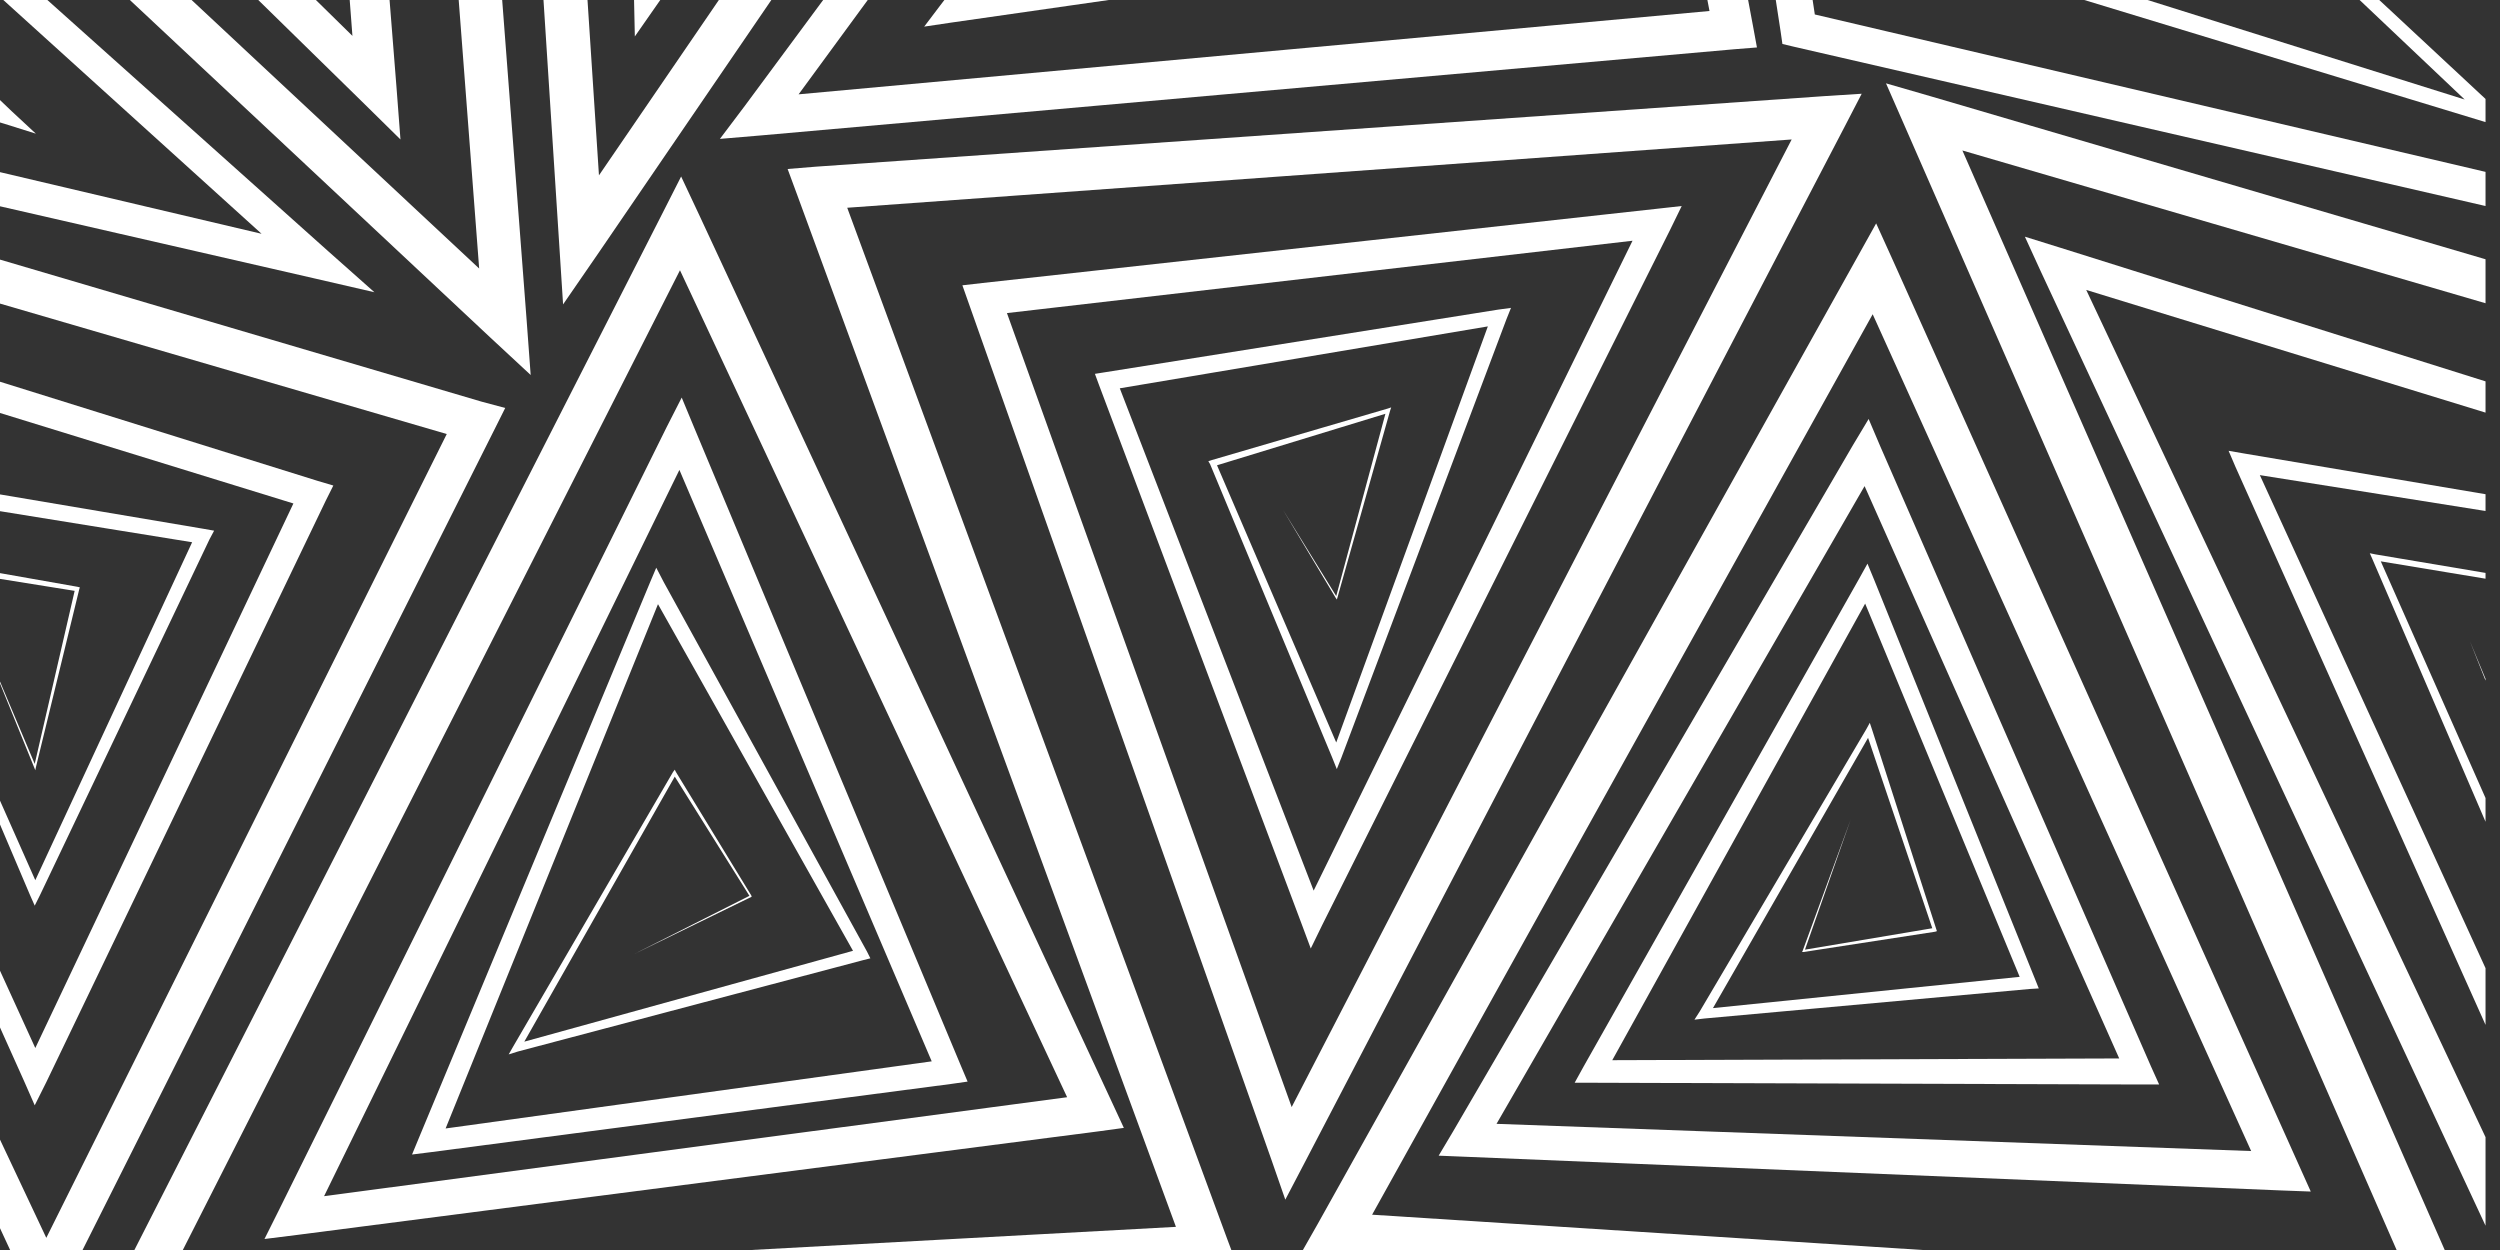 <?xml version="1.0" encoding="utf-8"?>
<!-- Generator: Adobe Illustrator 19.0.1, SVG Export Plug-In . SVG Version: 6.00 Build 0)  -->
<svg version="1.1" id="Layer_1" xmlns="http://www.w3.org/2000/svg" xmlns:xlink="http://www.w3.org/1999/xlink" x="0px" y="0px"
	 viewBox="0 0 432 216" style="enable-background:new 0 0 432 216;" xml:space="preserve">
<rect x="0" y="0" width="432" height="216" fill="#333333" stroke="none"/>
<style type="text/css">
	.st0{fill:#FFFFFF;}
</style>
<g>
	<g>
		<polygon class="st0" points="6,191 8,187 56.3,86.5 57.6,83.9 54.9,83.1 -0.2,65.9 -0.2,71.3 50.7,87 6.1,181.1 -0.2,167.3 
			-0.2,177.1 4.2,186.9 		"/>
		<polygon class="st0" points="7.8,229 10.8,222.9 85.4,74.3 87.3,70.5 83.2,69.4 -0.2,44.8 -0.2,52.4 77.2,75 8,213.9 -0.2,196.5 
			-0.2,211.8 4.9,222.8 		"/>
		<polygon class="st0" points="6.2,23.1 2,19.2 -0.2,17.1 -0.2,21.1 0.8,21.4 		"/>
		<polygon class="st0" points="6,156.5 6.9,154.7 36.2,93.2 37,91.7 35.3,91.4 -0.2,85.4 -0.2,88.3 33.2,93.7 6.1,152.1 -0.2,137.9 
			-0.2,142 5.2,154.7 		"/>
		<polygon class="st0" points="6.1,133.1 6.2,132.6 13.7,101.8 13.8,101.5 13.4,101.4 -0.2,99 -0.2,100 12.9,102.1 6,132 
			-0.2,117.3 -0.2,117.6 5.9,132.6 		"/>
		<polygon class="st0" points="64.7,50.5 56.7,43.4 -0.2,-7.5 -0.2,-0.7 45.2,40.4 -0.2,29.7 -0.2,35.6 54.3,48.1 		"/>
		<polygon class="st0" points="72.3,238.4 68.9,238.3 -0.2,235.4 -0.2,242.9 65.2,245.7 70.6,316.1 78.1,316.1 72.5,241.8 		"/>
		<polygon class="st0" points="8.7,316.1 8.8,316.1 8.4,308.5 		"/>
		<polygon class="st0" points="53.4,253.8 50.6,253.7 -0.2,251.9 -0.2,258 47.5,259.9 51.8,316.1 58.3,316.1 53.6,256.6 		"/>
		<polygon class="st0" points="37.5,278.4 35.9,278.3 -0.2,274 -0.2,277.6 33.9,281.9 36.9,316.1 40.9,316.1 37.6,280 		"/>
		<polygon class="st0" points="27.3,300.8 26.7,300.7 -0.2,296.1 -0.2,297.3 25.9,302 25.8,316.1 27.4,316.1 27.3,301.4 		"/>
		<polygon class="st0" points="147.7,290.4 141.2,309.5 148,290.3 148.1,290.1 147.9,290.1 134.7,291.1 134.5,291.1 134.5,291.3 
			135.5,316.1 136.2,316.1 135,291.5 		"/>
		<polygon class="st0" points="136.3,-91.4 137.2,-92.7 151.2,-113.6 149.7,-113.6 137.2,-94.6 136.2,-113.6 135.5,-113.6 
			136.3,-93 		"/>
		<polygon class="st0" points="123,-42 126.1,-46.6 170.1,-113.6 165.4,-113.6 126.2,-53.1 125.4,-113.6 122.6,-113.6 123,-47.5 		
			"/>
		<polygon class="st0" points="221.7,88.1 230.8,103.3 231,103.6 231.1,103.3 240.2,71 240.4,70.4 239.8,70.6 209.4,79.5 
			208.8,79.7 209.1,80.2 230.2,130.9 231,132.9 231.8,130.9 260.3,55.2 261.1,53.2 258.9,53.5 191.1,64.3 189.2,64.6 189.9,66.5 
			224.9,159.6 226.5,163.9 228.5,159.8 288.6,39.7 290.6,35.6 286.1,36.1 169.8,48.9 166.3,49.3 167.5,52.7 219.7,200.4 
			222.1,207.3 225.5,200.8 318.8,21.8 321.7,16.2 315.4,16.6 141,28.8 136.1,29.2 137.8,33.8 203.2,212 28.8,221.5 117.5,46.7 
			184.4,189.6 56,206.7 117.4,81.2 161,183.4 77,195 113.7,104.4 147.4,164.3 90.6,180 116.6,134.2 129.5,154.8 109.5,164.9 
			129.8,155 129.9,154.9 129.8,154.7 116.8,133.4 116.6,133 116.3,133.4 88.7,180.8 87.9,182.2 89.5,181.7 149.2,165.9 150.4,165.6 
			149.8,164.4 114.7,100.6 113.4,98.1 112.3,100.7 72.4,196.6 71.2,199.5 74.4,199.1 164.4,187.3 167.2,186.9 166.1,184.3 120,74 
			117.8,68.7 115.2,73.8 48.2,209.1 45.7,214.1 51.3,213.4 189.8,195.5 194.2,194.9 192.3,190.8 120.8,37.1 117.7,30.5 114.4,37 
			19.2,223.9 16.3,229.7 22.8,229.3 208.7,219.3 213.9,219 212.1,214.2 146.4,35.9 309.6,24.1 223.2,191.3 174,54.1 282.1,41.6 
			227,153.9 193.5,67.1 257.1,56.4 230.9,128.3 210.3,80.4 239.4,71.5 230.9,103 		"/>
		<polygon class="st0" points="124.4,24 131.5,23.4 299.8,8.5 303.6,8.2 302.9,4.4 280.8,-113.6 273.4,-113.6 295.4,1.9 138,16.3 
			233.2,-113.6 226.3,-113.6 128.7,18.3 		"/>
		<polygon class="st0" points="168.4,-0.6 242.3,-99 260.9,-28.2 202.1,-22.1 240.7,-65 244.8,-40.5 225.7,-35.4 245,-40.3 
			245.1,-40.3 245.1,-40.5 241.2,-65.8 241.1,-66.4 240.7,-65.9 200,-21.7 198.8,-20.4 200.5,-20.6 262.2,-26.3 263.4,-26.4 
			263.1,-27.5 244.2,-102.4 243.5,-105.2 241.8,-102.9 162.5,0.9 159.7,4.6 164.4,3.9 274.6,-11.9 276.8,-12.2 276.5,-14.5 
			261.7,-113.6 256.4,-113.6 271.6,-16.1 		"/>
		<polygon class="st0" points="69.2,24.1 68.5,14.9 58.3,-113.6 51.8,-113.6 60.9,6.2 -0.2,-53.8 -0.2,-43.9 62.6,17.6 		"/>
		<polygon class="st0" points="91.7,64.8 91,55.3 78.1,-113.6 70.6,-113.6 82.8,46.4 -0.2,-31.1 -0.2,-21.2 84.7,58.3 		"/>
		<polygon class="st0" points="97.3,52.6 103.5,43.6 210.9,-113.6 201.9,-113.6 103.5,30.3 94.1,-113.6 86.6,-113.6 96.6,41.7 		"/>
		<polygon class="st0" points="48.6,-29.8 48.1,-35.6 40.9,-113.6 36.9,-113.6 43.1,-41 -0.2,-81.4 -0.2,-74.8 44.3,-33.7 		"/>
		<path class="st0" d="M16.7-78c1.4,1.3,2.8,2.7,4.3,4c0.7,0.7,6.6,6,6.6,6l0-13.8l-0.1-31.9h-1.6l-0.1,31.9l0,9.2
			c-0.4-0.3-2.6-2.3-3.3-3c-1.4-1.3-2.8-2.7-4.2-4C12.6-84.9,7.2-90.4,1.7-96c-0.6-0.7-1.3-1.3-1.9-2v3.3c0.1,0.1,0.2,0.2,0.3,0.3
			C5.6-88.9,11.1-83.4,16.7-78z"/>
		<polygon class="st0" points="9.6,-95.6 9.6,-96 8.8,-113.6 8.7,-113.6 9.3,-96.5 -0.2,-107.7 -0.2,-107 9.3,-95.9 		"/>
		<polygon class="st0" points="109.7,6.3 115,-1.3 193.8,-113.6 185.8,-113.6 115.3,-12.4 112.7,-113.6 107.1,-113.6 109.5,-3 		"/>
		<polygon class="st0" points="325.9,14.4 329.1,21.7 416.5,221.4 237.1,209.9 323.6,54.3 389,198.9 258.6,194.2 322.2,84 
			366.2,182.9 278.6,183.2 322.3,104.3 349,168.8 296,174.2 322.8,127.5 333.9,160.4 311.9,164.1 319.8,141.6 311.5,164.3 
			311.4,164.5 311.7,164.5 334.4,161 334.7,160.9 334.6,160.6 323.5,126.1 323.1,124.9 322.5,126 293.7,174.8 292.8,176.2 
			294.5,176 350.7,170.9 352.3,170.8 351.7,169.3 323.9,100.3 322.7,97.4 321.2,100.1 273.7,184.2 272.1,187.1 275.4,187.1 
			369.7,187.4 373.1,187.4 371.7,184.3 324.9,77.1 322.9,72.4 320.2,76.9 251.1,195.5 248.6,199.7 253.5,199.9 394,205.7 
			399.3,205.9 397.1,201 327.1,45 324.2,38.6 320.8,44.7 227.7,211.5 224.8,216.6 230.7,217 422.3,229.4 428.5,229.8 426,224.1 
			339.1,26 429.5,52.4 429.5,44.8 333.5,16.6 		"/>
		<polygon class="st0" points="296.1,-113.6 289.4,-113.6 307.7,5.5 308,7.6 310.1,8.1 429.5,35.6 429.5,29.7 313.6,2.5 		"/>
		<polygon class="st0" points="349.9,40.9 352.6,46.8 429.5,211.8 429.5,196.5 360.5,50.1 429.5,71.3 429.5,65.9 356,42.8 		"/>
		<polygon class="st0" points="310.9,-113.6 307.4,-113.6 307.7,-111.5 321.5,-12.9 321.7,-11.8 322.7,-11.4 429.5,21.1 429.5,17.1 
			330.6,-75 329.1,-76.4 329.4,-74.4 337.2,-23.7 337.3,-23.4 337.5,-23.3 371.4,-12.9 372.2,-12.7 371.6,-13.3 345.2,-43.4 
			370.7,-13.6 338.1,-24.1 331.1,-72.6 425.9,17.2 324.9,-14.5 312.6,-106.4 429.5,-0.7 429.5,-7.5 311.2,-113.3 		"/>
		<polygon class="st0" points="180,273.1 178.2,273.2 123.6,275.9 122.4,276 122.4,277.1 122.6,316.1 125.4,316.1 124.9,278.3 
			176.4,275.1 149.7,316.1 151.2,316.1 179,274.6 		"/>
		<polygon class="st0" points="387.5,-113.6 429.5,-74.8 429.5,-81.4 395,-113.6 		"/>
		<polygon class="st0" points="423.8,-113.6 429.5,-107 429.5,-107.7 424.5,-113.6 		"/>
		<path class="st0" d="M410.6-113.6c6.3,6.4,12.6,12.7,19,19v-3.3c-5.2-5.2-10.3-10.5-15.4-15.7H410.6z"/>
		<polygon class="st0" points="358.4,-113.6 429.5,-43.9 429.5,-53.8 368.7,-113.6 		"/>
		<polygon class="st0" points="330.8,-113.6 429.5,-21.2 429.5,-31.1 341,-113.6 		"/>
		<polygon class="st0" points="409.5,95.6 409.9,96.5 429.5,142 429.5,137.9 411.4,97 429.5,100 429.5,99 410.5,95.8 		"/>
		<polygon class="st0" points="385.1,77.9 386.3,80.7 429.5,177.1 429.5,167.3 390.5,82.1 429.5,88.3 429.5,85.4 388,78.4 		"/>
		<polygon class="st0" points="255.7,276.4 251.9,281.6 226.3,316.1 233.2,316.1 252.4,290 256.4,316.1 261.7,316.1 256.7,282.8 		
			"/>
		<polygon class="st0" points="307.4,316.1 310.9,316.1 307,312.6 		"/>
		<polygon class="st0" points="263.8,225.6 258.7,232.9 201.9,316.1 210.9,316.1 259.8,244.4 273.4,316.1 280.8,316.1 265.4,234.3 
					"/>
		<polygon class="st0" points="216,246.3 211.4,246.6 108.3,253.3 105.8,253.5 105.9,256 107.1,316.1 112.7,316.1 111.2,258.3 
			207.2,251.4 165.4,316.1 170.1,316.1 213.5,250.1 		"/>
		<polygon class="st0" points="256.5,226.7 249.2,227.2 85.3,238.8 81.7,239 81.9,242.7 86.6,316.1 94.1,316.1 89.5,245.8 
			242.4,234.7 185.8,316.1 193.8,316.1 252.3,232.7 		"/>
		<polygon class="st0" points="268.9,228.5 275.9,235.3 358.4,316.1 368.7,316.1 288,236.8 429.5,242.9 429.5,235.4 278.6,228.9 		
			"/>
		<polygon class="st0" points="313.5,247.8 319,252.9 387.5,316.1 395,316.1 328.4,254 429.5,258 429.5,251.9 321,248 		"/>
		<polygon class="st0" points="280.7,259.8 282.2,269.6 289.4,316.1 296.1,316.1 290.4,278.3 330.8,316.1 341,316.1 287.9,266.5 		
			"/>
		<polygon class="st0" points="429.5,117.6 429.5,117.3 426.8,110.8 		"/>
		<path class="st0" d="M361.3,266l3,3.1c10.9,11.1,21.7,22.2,32.6,33.3c4.5,4.6,9.1,9.2,13.6,13.8h3.5c-5.1-5.2-10.2-10.4-15.2-15.6
			c-9.8-10.1-19.6-20.3-29.4-30.4l60,7.5V274l-63.9-7.5L361.3,266z"/>
		<polygon class="st0" points="402.6,291.6 403.5,292.6 423.8,316.1 424.5,316.1 405,293 429.5,297.3 429.5,296.1 403.9,291.8 		"/>
	</g>
</g>
</svg>
